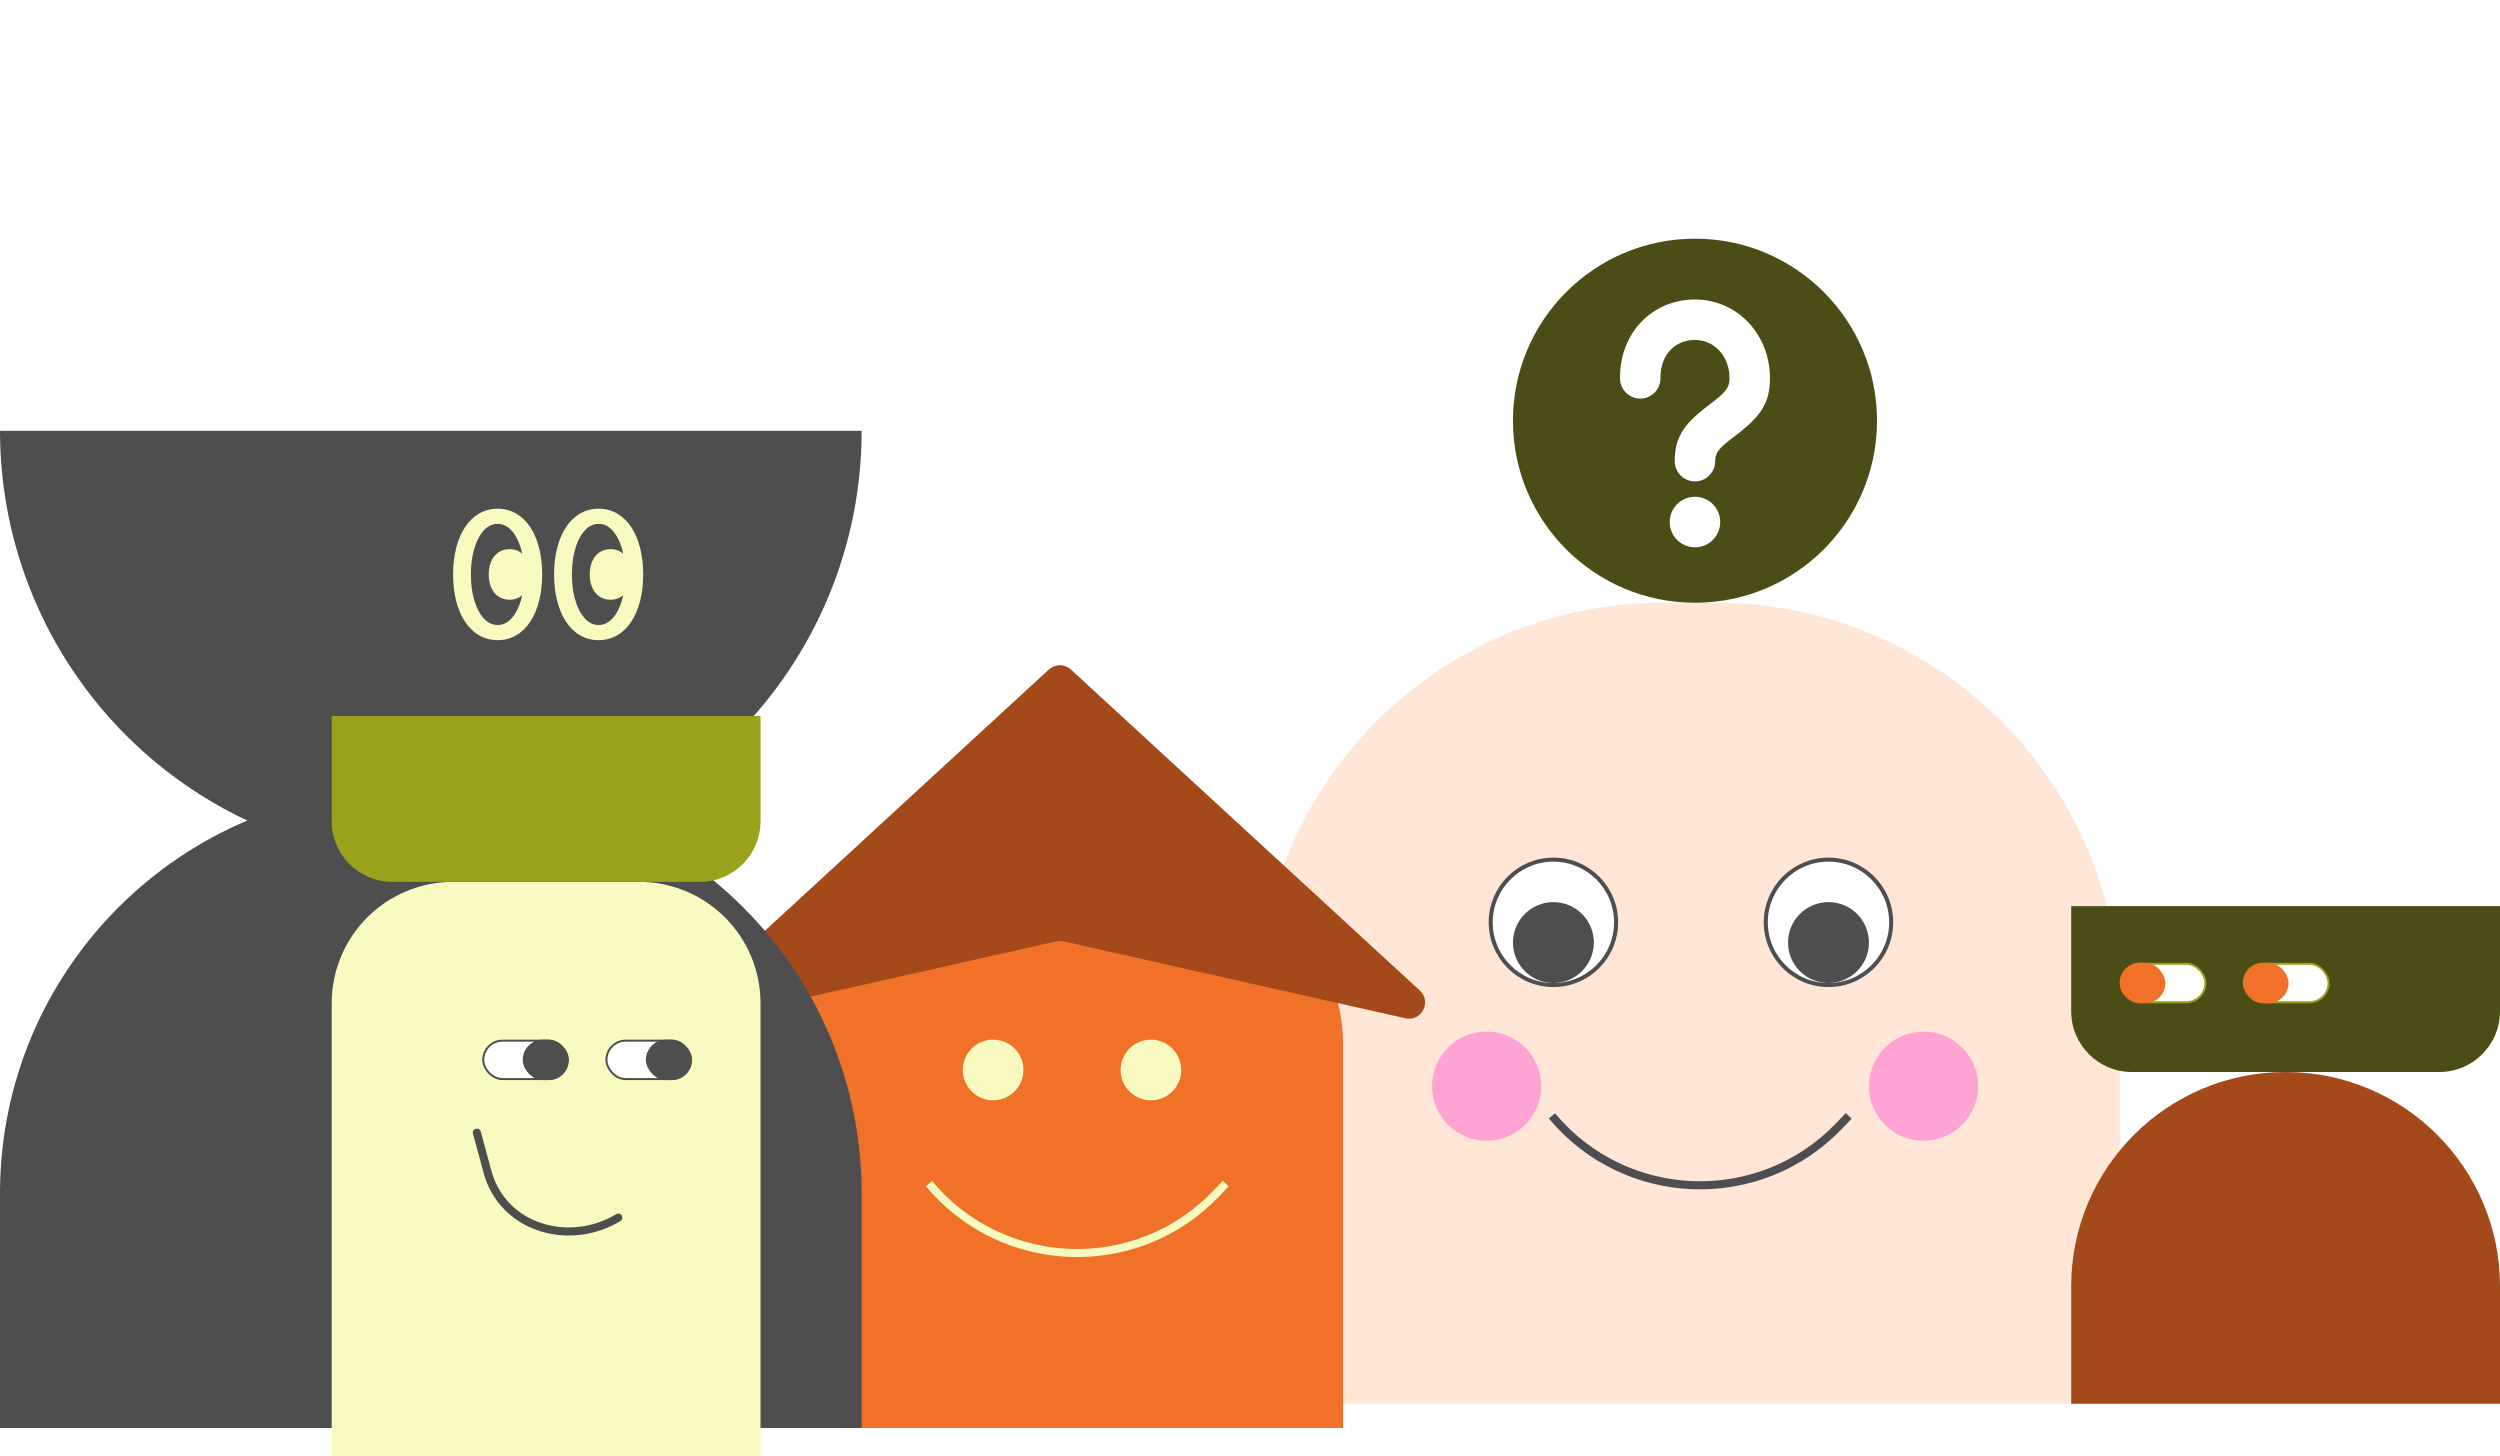 <svg width="618" height="360" viewBox="0 0 618 360" fill="none" xmlns="http://www.w3.org/2000/svg">
<path d="M311 249C311 193.772 355.772 149 411 149H424C479.228 149 524 193.772 524 249V347H311V249Z" fill="#FFE6D6"/>
<circle cx="384" cy="228" r="15.5" fill="white" stroke="#4E4E4E"/>
<circle cx="452" cy="228" r="15.5" fill="white" stroke="#4E4E4E"/>
<circle cx="384" cy="233" r="10" fill="#4E4E4E"/>
<circle cx="452" cy="233" r="10" fill="#4E4E4E"/>
<path d="M419 149C443.853 149 464 128.853 464 104C464 79.147 443.853 59 419 59C394.147 59 374 79.147 374 104C374 128.853 394.147 149 419 149ZM425.244 129.049C425.244 132.498 422.448 135.294 418.999 135.294C415.55 135.294 412.754 132.498 412.754 129.049C412.754 125.6 415.55 122.804 418.999 122.804C422.448 122.804 425.244 125.6 425.244 129.049ZM437.534 93.529C437.534 99.387 435.39 102.607 430.257 106.715L427.487 108.858C425.03 110.804 424.202 111.863 424.034 113.341L423.919 114.902C423.495 117.234 421.454 119.003 418.999 119.003C416.238 119.003 413.999 116.764 413.999 114.003C414 108.294 416.099 105.161 421.157 101.118L423.937 98.968C426.822 96.679 427.534 95.547 427.534 93.529C427.534 87.953 423.723 84.034 419 84.034C414.062 84.034 410.41 87.691 410.465 93.481C410.492 96.243 408.275 98.503 405.514 98.529C402.752 98.556 400.492 96.339 400.466 93.577C400.357 82.208 408.52 74.034 419 74.034C429.31 74.034 437.534 82.492 437.534 93.529Z" fill="#4C4D16"/>
<g filter="url(#filter0_f_929_396)">
<circle cx="475.5" cy="268.5" r="13.5" fill="#FFA2D4"/>
</g>
<g filter="url(#filter1_f_929_396)">
<circle cx="367.5" cy="268.5" r="13.5" fill="#FFA2D4"/>
</g>
<path d="M191 258C191 235.909 208.909 218 231 218H292C314.091 218 332 235.909 332 258V353H191V258Z" fill="#F07127"/>
<circle cx="245.5" cy="264.5" r="7.5" fill="#F8FABF"/>
<circle cx="284.5" cy="264.5" r="7.5" fill="#F8FABF"/>
<path d="M229.639 292.584V292.584C247.836 314.457 281.029 315.592 300.679 295.014L302.999 292.584" stroke="#F8FABF" stroke-width="2"/>
<path d="M383.639 275.843V275.843C401.836 297.716 435.029 298.852 454.679 278.274L456.999 275.844" stroke="#4E4E4E" stroke-width="2"/>
<path d="M259.292 165.492C260.822 164.083 263.177 164.083 264.708 165.492L350.988 244.869C354.002 247.642 351.397 252.614 347.402 251.715L262.878 232.698C262.3 232.567 261.7 232.567 261.122 232.698L176.598 251.715C172.603 252.614 169.998 247.642 173.012 244.869L259.292 165.492Z" fill="#A3491A"/>
<path d="M0 106.5C0 134.746 11.22 161.834 31.193 181.807C51.166 201.779 78.254 213 106.5 213C134.746 213 161.834 201.78 181.807 181.807C201.779 161.834 213 134.746 213 106.5L106.5 106.5L0 106.5Z" fill="#4E4E4E"/>
<path fill-rule="evenodd" clip-rule="evenodd" d="M125.953 135.75C127.207 135.75 128.277 136.157 129.111 136.875C128.685 134.93 128.024 133.338 127.231 132.14C125.865 130.09 124.384 129.5 123.016 129.5C121.647 129.5 120.166 130.093 118.803 132.14C117.39 134.265 116.406 137.625 116.406 142C116.406 146.375 117.39 149.735 118.803 151.86C120.163 153.91 121.644 154.5 123.016 154.5C124.387 154.5 125.865 153.908 127.228 151.86C128.027 150.66 128.685 149.07 129.108 147.122C128.7 147.483 128.21 147.77 127.667 147.964C127.125 148.157 126.542 148.255 125.953 148.25C122.792 148.25 120.812 145.675 120.812 142C120.812 138.325 122.792 135.75 125.953 135.75ZM134.031 142C134.031 151.555 129.787 158.25 123.016 158.25C116.245 158.25 112 151.555 112 142C112 132.445 116.245 125.75 123.016 125.75C129.787 125.75 134.031 132.445 134.031 142ZM154.08 147.125C153.654 149.07 152.993 150.663 152.2 151.86C150.837 153.91 149.356 154.5 147.984 154.5C146.613 154.5 145.135 153.908 143.772 151.86C142.359 149.735 141.375 146.375 141.375 142C141.375 137.625 142.359 134.265 143.772 132.14C145.132 130.09 146.613 129.5 147.984 129.5C149.356 129.5 150.834 130.093 152.197 132.14C152.996 133.34 153.654 134.93 154.077 136.878C153.669 136.517 153.179 136.23 152.636 136.036C152.094 135.843 151.51 135.745 150.922 135.75C147.761 135.75 145.781 138.325 145.781 142C145.781 145.675 147.761 148.25 150.922 148.25C151.511 148.256 152.094 148.159 152.637 147.965C153.18 147.772 153.671 147.486 154.08 147.125ZM159 142C159 151.555 154.755 158.25 147.984 158.25C141.213 158.25 136.969 151.555 136.969 142C136.969 132.445 141.213 125.75 147.984 125.75C154.755 125.75 159 132.445 159 142Z" fill="#F8FABF"/>
<path d="M0 295C0 239.772 44.772 195 100 195H113C168.228 195 213 239.772 213 295V353H0V295Z" fill="#4E4E4E"/>
<path d="M82 248C82 231.431 95.431 218 112 218H158C174.569 218 188 231.431 188 248V360H82V248Z" fill="#F8FABF"/>
<path d="M188 203C188 211.284 181.284 218 173 218H97C88.716 218 82 211.284 82 203V177H188V203Z" fill="#9CA11C"/>
<rect x="119.463" y="257.25" width="20.925" height="9.5" rx="4.75" fill="white" stroke="#4E4E4E" stroke-width="0.5"/>
<rect x="129.213" y="257" width="11.277" height="10" rx="5" fill="#4E4E4E"/>
<rect x="149.91" y="257.25" width="20.925" height="9.5" rx="4.75" fill="white" stroke="#4E4E4E" stroke-width="0.5"/>
<rect x="159.66" y="257" width="11.277" height="10" rx="5" fill="#4E4E4E"/>
<path d="M117.889 280L120.559 289.868C121.032 291.615 121.756 293.281 122.712 294.823L122.842 295.032C128.793 304.627 142.317 307.317 152.846 301V301" stroke="#4E4E4E" stroke-width="2" stroke-linecap="round"/>
<path d="M512 318C512 288.729 535.729 265 565 265C594.271 265 618 288.729 618 318V347H512V318Z" fill="#A3491A"/>
<path d="M618 250C618 258.284 611.284 265 603 265H527C518.716 265 512 258.284 512 250V224H618V250Z" fill="#4C4D16"/>
<rect x="524.25" y="238.25" width="20.925" height="9.5" rx="4.75" fill="white" stroke="#9CA11C" stroke-width="0.5"/>
<rect x="524" y="238" width="11.277" height="10" rx="5" fill="#F07127"/>
<rect x="554.697" y="238.25" width="20.925" height="9.5" rx="4.75" fill="white" stroke="#9CA11C" stroke-width="0.5"/>
<rect x="554.447" y="238" width="11.277" height="10" rx="5" fill="#F07127"/>
<defs>
<filter id="filter0_f_929_396" x="442" y="235" width="67" height="67" filterUnits="userSpaceOnUse" color-interpolation-filters="sRGB">
<feFlood flood-opacity="0" result="BackgroundImageFix"/>
<feBlend mode="normal" in="SourceGraphic" in2="BackgroundImageFix" result="shape"/>
<feGaussianBlur stdDeviation="10" result="effect1_foregroundBlur_929_396"/>
</filter>
<filter id="filter1_f_929_396" x="334" y="235" width="67" height="67" filterUnits="userSpaceOnUse" color-interpolation-filters="sRGB">
<feFlood flood-opacity="0" result="BackgroundImageFix"/>
<feBlend mode="normal" in="SourceGraphic" in2="BackgroundImageFix" result="shape"/>
<feGaussianBlur stdDeviation="10" result="effect1_foregroundBlur_929_396"/>
</filter>
</defs>
</svg>
